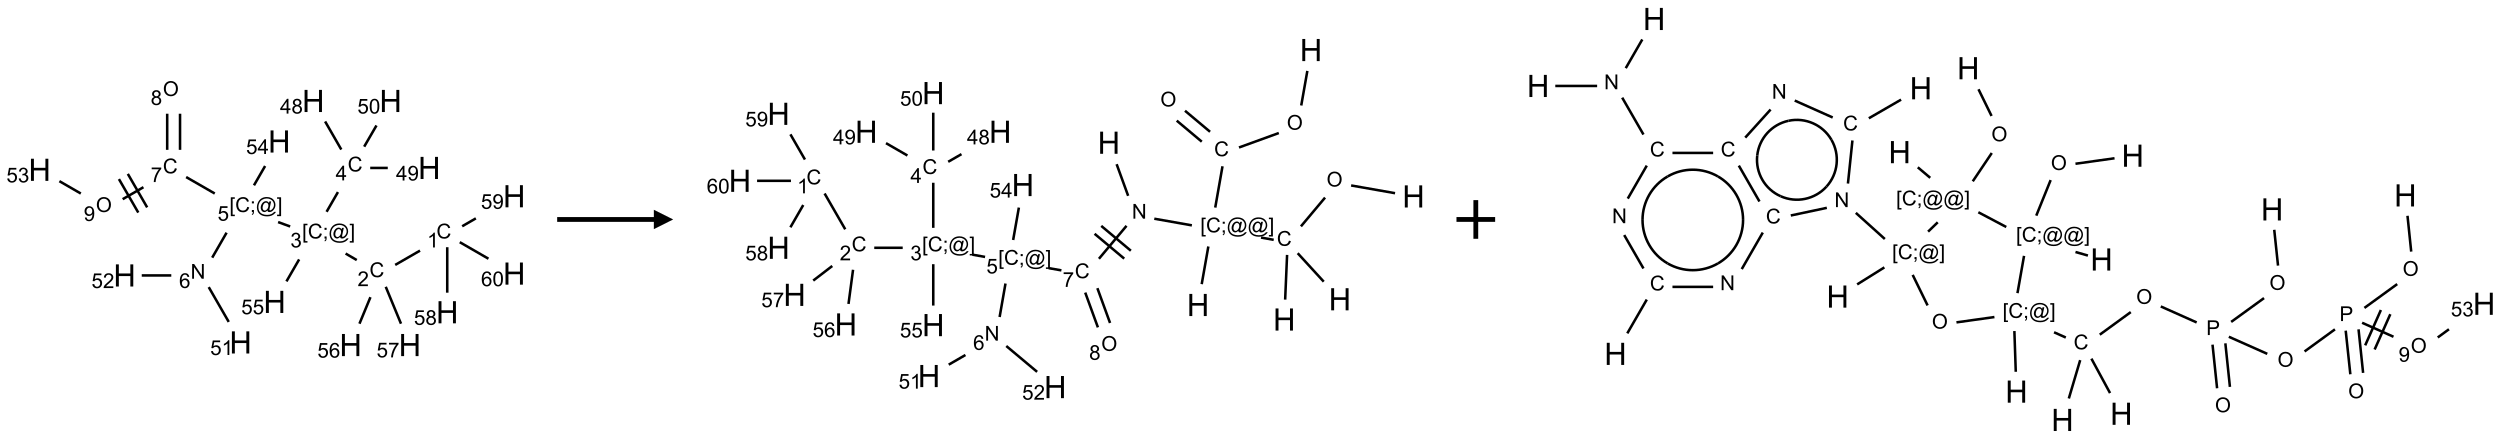 <?xml version="1.0" encoding="UTF-8"?>
<svg xmlns="http://www.w3.org/2000/svg" xmlns:xlink="http://www.w3.org/1999/xlink" width="1293" height="227" viewBox="0 0 1293 227">
<defs>
<g>
<g id="glyph-0-0">
<path d="M 1.332 0 L 1.332 -6.668 L 6.668 -6.668 L 6.668 0 Z M 1.5 -0.168 L 6.5 -0.168 L 6.5 -6.5 L 1.5 -6.5 Z M 1.5 -0.168 "/>
</g>
<g id="glyph-0-1">
<path d="M 6.27 -2.676 L 7.281 -2.422 C 7.07 -1.594 6.688 -0.961 6.137 -0.523 C 5.586 -0.086 4.914 0.129 4.121 0.129 C 3.297 0.129 2.629 -0.039 2.113 -0.371 C 1.598 -0.707 1.203 -1.191 0.934 -1.828 C 0.664 -2.465 0.531 -3.145 0.531 -3.875 C 0.531 -4.672 0.684 -5.363 0.988 -5.957 C 1.293 -6.547 1.723 -6.996 2.285 -7.305 C 2.844 -7.613 3.461 -7.766 4.137 -7.766 C 4.898 -7.766 5.543 -7.57 6.062 -7.184 C 6.582 -6.793 6.945 -6.246 7.152 -5.543 L 6.156 -5.309 C 5.98 -5.863 5.723 -6.266 5.387 -6.52 C 5.051 -6.773 4.625 -6.902 4.113 -6.902 C 3.527 -6.902 3.039 -6.762 2.645 -6.48 C 2.25 -6.199 1.973 -5.82 1.812 -5.348 C 1.652 -4.871 1.574 -4.383 1.574 -3.879 C 1.574 -3.23 1.668 -2.664 1.855 -2.18 C 2.047 -1.695 2.34 -1.332 2.738 -1.094 C 3.137 -0.855 3.57 -0.734 4.035 -0.734 C 4.602 -0.734 5.082 -0.898 5.473 -1.223 C 5.867 -1.551 6.133 -2.035 6.27 -2.676 Z M 6.27 -2.676 "/>
</g>
<g id="glyph-0-2">
<path d="M 3.973 0 L 3.035 0 L 3.035 -5.973 C 2.809 -5.758 2.516 -5.543 2.148 -5.328 C 1.781 -5.113 1.453 -4.953 1.16 -4.844 L 1.16 -5.75 C 1.684 -5.996 2.145 -6.297 2.535 -6.645 C 2.93 -6.996 3.207 -7.336 3.371 -7.668 L 3.973 -7.668 Z M 3.973 0 "/>
</g>
<g id="glyph-0-3">
<path d="M 5.371 -0.902 L 5.371 0 L 0.324 0 C 0.316 -0.227 0.352 -0.441 0.434 -0.652 C 0.562 -0.996 0.766 -1.332 1.051 -1.668 C 1.332 -2 1.742 -2.387 2.277 -2.824 C 3.105 -3.504 3.668 -4.043 3.957 -4.441 C 4.25 -4.84 4.395 -5.215 4.395 -5.566 C 4.395 -5.938 4.262 -6.254 3.996 -6.508 C 3.73 -6.762 3.387 -6.891 2.957 -6.891 C 2.508 -6.891 2.145 -6.754 1.875 -6.484 C 1.605 -6.215 1.469 -5.84 1.465 -5.359 L 0.5 -5.457 C 0.566 -6.176 0.812 -6.727 1.246 -7.102 C 1.676 -7.477 2.254 -7.668 2.98 -7.668 C 3.711 -7.668 4.293 -7.465 4.719 -7.059 C 5.145 -6.652 5.359 -6.148 5.359 -5.547 C 5.359 -5.242 5.297 -4.941 5.172 -4.645 C 5.047 -4.352 4.84 -4.039 4.551 -3.715 C 4.262 -3.387 3.777 -2.938 3.105 -2.371 C 2.543 -1.898 2.18 -1.578 2.02 -1.41 C 1.859 -1.242 1.73 -1.07 1.625 -0.902 Z M 5.371 -0.902 "/>
</g>
<g id="glyph-0-4">
<path d="M 0.723 2.121 L 0.723 -7.637 L 2.793 -7.637 L 2.793 -6.859 L 1.66 -6.859 L 1.66 1.344 L 2.793 1.344 L 2.793 2.121 Z M 0.723 2.121 "/>
</g>
<g id="glyph-0-5">
<path d="M 0.949 -4.465 L 0.949 -5.531 L 2.016 -5.531 L 2.016 -4.465 Z M 0.949 0 L 0.949 -1.066 L 2.016 -1.066 L 2.016 0 C 2.016 0.391 1.945 0.711 1.809 0.949 C 1.668 1.191 1.449 1.379 1.145 1.512 L 0.887 1.109 C 1.082 1.023 1.23 0.895 1.324 0.727 C 1.418 0.559 1.469 0.316 1.48 0 Z M 0.949 0 "/>
</g>
<g id="glyph-0-6">
<path d="M 6.047 -0.848 C 5.82 -0.59 5.57 -0.379 5.289 -0.223 C 5.008 -0.062 4.73 0.016 4.449 0.016 C 4.141 0.016 3.84 -0.074 3.547 -0.254 C 3.254 -0.434 3.02 -0.715 2.836 -1.09 C 2.652 -1.465 2.562 -1.875 2.562 -2.324 C 2.562 -2.875 2.703 -3.43 2.988 -3.98 C 3.27 -4.535 3.621 -4.953 4.043 -5.23 C 4.461 -5.508 4.871 -5.645 5.266 -5.645 C 5.566 -5.645 5.855 -5.566 6.129 -5.41 C 6.402 -5.25 6.641 -5.012 6.84 -4.688 L 7.016 -5.496 L 7.949 -5.496 L 7.199 -2 C 7.094 -1.516 7.043 -1.246 7.043 -1.191 C 7.043 -1.098 7.078 -1.02 7.148 -0.949 C 7.219 -0.883 7.305 -0.848 7.406 -0.848 C 7.59 -0.848 7.832 -0.953 8.129 -1.168 C 8.527 -1.445 8.84 -1.816 9.07 -2.285 C 9.301 -2.75 9.418 -3.234 9.418 -3.73 C 9.418 -4.309 9.27 -4.852 8.973 -5.355 C 8.676 -5.859 8.23 -6.262 7.645 -6.562 C 7.055 -6.863 6.406 -7.016 5.691 -7.016 C 4.879 -7.016 4.137 -6.824 3.465 -6.445 C 2.793 -6.066 2.273 -5.52 1.902 -4.809 C 1.535 -4.098 1.348 -3.34 1.348 -2.527 C 1.348 -1.676 1.535 -0.941 1.902 -0.328 C 2.273 0.285 2.809 0.742 3.508 1.035 C 4.207 1.328 4.984 1.473 5.832 1.473 C 6.742 1.473 7.504 1.32 8.121 1.016 C 8.734 0.711 9.195 0.34 9.5 -0.098 L 10.441 -0.098 C 10.266 0.266 9.961 0.637 9.531 1.016 C 9.102 1.395 8.59 1.695 7.996 1.914 C 7.402 2.133 6.688 2.246 5.848 2.246 C 5.078 2.246 4.367 2.145 3.715 1.949 C 3.066 1.75 2.512 1.453 2.051 1.055 C 1.594 0.656 1.25 0.199 1.016 -0.316 C 0.723 -0.973 0.578 -1.684 0.578 -2.441 C 0.578 -3.289 0.75 -4.098 1.098 -4.863 C 1.523 -5.805 2.125 -6.527 2.902 -7.027 C 3.684 -7.527 4.629 -7.777 5.738 -7.777 C 6.602 -7.777 7.375 -7.602 8.059 -7.246 C 8.746 -6.895 9.285 -6.371 9.684 -5.672 C 10.02 -5.07 10.188 -4.418 10.188 -3.715 C 10.188 -2.707 9.832 -1.812 9.125 -1.031 C 8.492 -0.328 7.801 0.02 7.051 0.02 C 6.812 0.02 6.617 -0.016 6.473 -0.09 C 6.324 -0.16 6.215 -0.266 6.145 -0.402 C 6.102 -0.488 6.066 -0.637 6.047 -0.848 Z M 3.527 -2.262 C 3.527 -1.785 3.641 -1.414 3.863 -1.152 C 4.09 -0.887 4.348 -0.754 4.641 -0.754 C 4.836 -0.754 5.039 -0.812 5.254 -0.93 C 5.469 -1.047 5.676 -1.219 5.871 -1.449 C 6.066 -1.676 6.23 -1.969 6.355 -2.32 C 6.48 -2.672 6.543 -3.027 6.543 -3.379 C 6.543 -3.852 6.426 -4.219 6.191 -4.48 C 5.957 -4.738 5.672 -4.871 5.332 -4.871 C 5.109 -4.871 4.902 -4.812 4.707 -4.699 C 4.512 -4.586 4.32 -4.406 4.137 -4.156 C 3.953 -3.906 3.805 -3.602 3.691 -3.246 C 3.582 -2.887 3.527 -2.559 3.527 -2.262 Z M 3.527 -2.262 "/>
</g>
<g id="glyph-0-7">
<path d="M 2.27 2.121 L 0.203 2.121 L 0.203 1.344 L 1.332 1.344 L 1.332 -6.859 L 0.203 -6.859 L 0.203 -7.637 L 2.27 -7.637 Z M 2.27 2.121 "/>
</g>
<g id="glyph-0-8">
<path d="M 0.449 -2.016 L 1.387 -2.141 C 1.492 -1.609 1.676 -1.227 1.934 -0.992 C 2.191 -0.758 2.508 -0.641 2.879 -0.641 C 3.32 -0.641 3.695 -0.793 3.996 -1.098 C 4.301 -1.402 4.453 -1.781 4.453 -2.234 C 4.453 -2.664 4.312 -3.02 4.031 -3.301 C 3.75 -3.578 3.391 -3.719 2.957 -3.719 C 2.781 -3.719 2.562 -3.684 2.297 -3.613 L 2.402 -4.438 C 2.465 -4.43 2.516 -4.426 2.551 -4.426 C 2.949 -4.426 3.312 -4.531 3.629 -4.738 C 3.949 -4.949 4.109 -5.27 4.109 -5.703 C 4.109 -6.047 3.992 -6.332 3.762 -6.559 C 3.527 -6.785 3.227 -6.895 2.859 -6.895 C 2.496 -6.895 2.191 -6.781 1.949 -6.551 C 1.707 -6.324 1.547 -5.98 1.48 -5.52 L 0.543 -5.688 C 0.656 -6.316 0.918 -6.805 1.324 -7.148 C 1.73 -7.492 2.234 -7.668 2.84 -7.668 C 3.254 -7.668 3.641 -7.578 3.988 -7.398 C 4.34 -7.219 4.609 -6.977 4.793 -6.668 C 4.98 -6.359 5.074 -6.031 5.074 -5.684 C 5.074 -5.352 4.984 -5.051 4.809 -4.781 C 4.629 -4.512 4.367 -4.297 4.02 -4.137 C 4.473 -4.031 4.824 -3.816 5.074 -3.488 C 5.324 -3.16 5.449 -2.75 5.449 -2.254 C 5.449 -1.59 5.203 -1.023 4.719 -0.559 C 4.234 -0.098 3.617 0.137 2.875 0.137 C 2.203 0.137 1.648 -0.062 1.207 -0.465 C 0.762 -0.863 0.512 -1.379 0.449 -2.016 Z M 0.449 -2.016 "/>
</g>
<g id="glyph-0-9">
<path d="M 3.449 0 L 3.449 -1.828 L 0.137 -1.828 L 0.137 -2.688 L 3.621 -7.637 L 4.387 -7.637 L 4.387 -2.688 L 5.418 -2.688 L 5.418 -1.828 L 4.387 -1.828 L 4.387 0 Z M 3.449 -2.688 L 3.449 -6.129 L 1.059 -2.688 Z M 3.449 -2.688 "/>
</g>
<g id="glyph-0-10">
<path d="M 1.887 -4.141 C 1.496 -4.281 1.207 -4.484 1.02 -4.75 C 0.832 -5.016 0.738 -5.328 0.738 -5.699 C 0.738 -6.254 0.938 -6.719 1.34 -7.098 C 1.738 -7.477 2.27 -7.668 2.934 -7.668 C 3.598 -7.668 4.137 -7.473 4.543 -7.086 C 4.949 -6.699 5.152 -6.227 5.152 -5.672 C 5.152 -5.316 5.059 -5.008 4.871 -4.746 C 4.688 -4.484 4.406 -4.281 4.027 -4.141 C 4.496 -3.988 4.852 -3.742 5.098 -3.402 C 5.34 -3.062 5.465 -2.656 5.465 -2.184 C 5.465 -1.531 5.234 -0.98 4.77 -0.535 C 4.309 -0.09 3.703 0.129 2.949 0.129 C 2.195 0.129 1.586 -0.094 1.125 -0.539 C 0.664 -0.984 0.434 -1.543 0.434 -2.207 C 0.434 -2.703 0.559 -3.121 0.809 -3.457 C 1.062 -3.793 1.422 -4.02 1.887 -4.141 Z M 1.699 -5.73 C 1.699 -5.367 1.812 -5.074 2.047 -4.844 C 2.281 -4.613 2.582 -4.5 2.953 -4.5 C 3.312 -4.5 3.609 -4.613 3.84 -4.84 C 4.07 -5.066 4.188 -5.348 4.188 -5.676 C 4.188 -6.02 4.07 -6.309 3.832 -6.543 C 3.594 -6.777 3.297 -6.895 2.941 -6.895 C 2.586 -6.895 2.289 -6.781 2.051 -6.551 C 1.816 -6.324 1.699 -6.047 1.699 -5.73 Z M 1.395 -2.203 C 1.395 -1.938 1.461 -1.676 1.586 -1.426 C 1.711 -1.176 1.902 -0.984 2.152 -0.848 C 2.402 -0.711 2.672 -0.641 2.957 -0.641 C 3.406 -0.641 3.777 -0.785 4.066 -1.074 C 4.359 -1.363 4.504 -1.727 4.504 -2.172 C 4.504 -2.625 4.355 -2.996 4.055 -3.293 C 3.754 -3.586 3.379 -3.734 2.926 -3.734 C 2.484 -3.734 2.121 -3.59 1.832 -3.297 C 1.543 -3.004 1.395 -2.641 1.395 -2.203 Z M 1.395 -2.203 "/>
</g>
<g id="glyph-0-11">
<path d="M 0.582 -1.766 L 1.484 -1.848 C 1.562 -1.426 1.707 -1.117 1.922 -0.926 C 2.137 -0.734 2.414 -0.641 2.75 -0.641 C 3.039 -0.641 3.289 -0.707 3.508 -0.84 C 3.727 -0.973 3.902 -1.148 4.043 -1.367 C 4.18 -1.586 4.297 -1.887 4.391 -2.262 C 4.484 -2.637 4.531 -3.016 4.531 -3.406 C 4.531 -3.449 4.531 -3.512 4.527 -3.594 C 4.34 -3.297 4.082 -3.055 3.758 -2.867 C 3.434 -2.68 3.082 -2.59 2.703 -2.59 C 2.07 -2.59 1.535 -2.816 1.098 -3.277 C 0.66 -3.734 0.441 -4.34 0.441 -5.09 C 0.441 -5.863 0.672 -6.484 1.129 -6.957 C 1.586 -7.43 2.156 -7.668 2.844 -7.668 C 3.34 -7.668 3.793 -7.531 4.207 -7.266 C 4.617 -7 4.93 -6.617 5.145 -6.121 C 5.355 -5.629 5.465 -4.91 5.465 -3.973 C 5.465 -2.996 5.359 -2.223 5.145 -1.645 C 4.934 -1.066 4.617 -0.625 4.199 -0.324 C 3.781 -0.02 3.293 0.129 2.73 0.129 C 2.133 0.129 1.645 -0.035 1.266 -0.367 C 0.887 -0.699 0.66 -1.164 0.582 -1.766 Z M 4.422 -5.137 C 4.422 -5.676 4.277 -6.102 3.992 -6.418 C 3.707 -6.734 3.359 -6.891 2.957 -6.891 C 2.543 -6.891 2.18 -6.719 1.871 -6.379 C 1.562 -6.039 1.406 -5.598 1.406 -5.059 C 1.406 -4.57 1.555 -4.176 1.848 -3.871 C 2.141 -3.566 2.5 -3.418 2.934 -3.418 C 3.367 -3.418 3.723 -3.57 4.004 -3.871 C 4.281 -4.176 4.422 -4.598 4.422 -5.137 Z M 4.422 -5.137 "/>
</g>
<g id="glyph-0-12">
<path d="M 0.441 -2 L 1.426 -2.082 C 1.5 -1.605 1.668 -1.242 1.934 -1.004 C 2.199 -0.762 2.52 -0.641 2.895 -0.641 C 3.348 -0.641 3.73 -0.812 4.043 -1.152 C 4.355 -1.492 4.512 -1.941 4.512 -2.504 C 4.512 -3.039 4.359 -3.461 4.059 -3.77 C 3.758 -4.078 3.367 -4.234 2.879 -4.234 C 2.578 -4.234 2.305 -4.164 2.062 -4.027 C 1.82 -3.891 1.629 -3.715 1.488 -3.496 L 0.609 -3.609 L 1.348 -7.531 L 5.145 -7.531 L 5.145 -6.637 L 2.098 -6.637 L 1.688 -4.582 C 2.145 -4.902 2.625 -5.062 3.129 -5.062 C 3.797 -5.062 4.359 -4.832 4.816 -4.371 C 5.277 -3.91 5.504 -3.312 5.504 -2.59 C 5.504 -1.898 5.305 -1.301 4.902 -0.797 C 4.41 -0.18 3.742 0.129 2.895 0.129 C 2.199 0.129 1.633 -0.062 1.195 -0.453 C 0.758 -0.844 0.504 -1.359 0.441 -2 Z M 0.441 -2 "/>
</g>
<g id="glyph-0-13">
<path d="M 0.441 -3.766 C 0.441 -4.668 0.535 -5.395 0.723 -5.945 C 0.906 -6.496 1.184 -6.922 1.551 -7.219 C 1.918 -7.516 2.375 -7.668 2.934 -7.668 C 3.344 -7.668 3.703 -7.586 4.012 -7.418 C 4.32 -7.254 4.574 -7.016 4.777 -6.707 C 4.977 -6.395 5.137 -6.016 5.25 -5.57 C 5.363 -5.125 5.422 -4.523 5.422 -3.766 C 5.422 -2.871 5.328 -2.148 5.145 -1.598 C 4.961 -1.047 4.688 -0.621 4.32 -0.32 C 3.953 -0.02 3.492 0.129 2.934 0.129 C 2.195 0.129 1.617 -0.133 1.199 -0.66 C 0.695 -1.297 0.441 -2.332 0.441 -3.766 Z M 1.406 -3.766 C 1.406 -2.512 1.555 -1.68 1.848 -1.262 C 2.141 -0.848 2.5 -0.641 2.934 -0.641 C 3.363 -0.641 3.727 -0.848 4.02 -1.266 C 4.312 -1.684 4.457 -2.516 4.457 -3.766 C 4.457 -5.023 4.312 -5.859 4.02 -6.27 C 3.727 -6.684 3.359 -6.891 2.922 -6.891 C 2.492 -6.891 2.148 -6.707 1.891 -6.344 C 1.566 -5.879 1.406 -5.02 1.406 -3.766 Z M 1.406 -3.766 "/>
</g>
<g id="glyph-0-14">
<path d="M 0.812 0 L 0.812 -7.637 L 1.848 -7.637 L 5.859 -1.641 L 5.859 -7.637 L 6.828 -7.637 L 6.828 0 L 5.793 0 L 1.781 -6 L 1.781 0 Z M 0.812 0 "/>
</g>
<g id="glyph-0-15">
<path d="M 5.309 -5.766 L 4.375 -5.691 C 4.293 -6.059 4.172 -6.328 4.02 -6.496 C 3.766 -6.762 3.453 -6.895 3.082 -6.895 C 2.785 -6.895 2.523 -6.812 2.297 -6.645 C 2 -6.43 1.77 -6.117 1.598 -5.703 C 1.43 -5.289 1.34 -4.703 1.332 -3.938 C 1.559 -4.281 1.836 -4.535 2.16 -4.703 C 2.488 -4.871 2.828 -4.953 3.188 -4.953 C 3.812 -4.953 4.344 -4.723 4.785 -4.262 C 5.223 -3.801 5.441 -3.207 5.441 -2.48 C 5.441 -2 5.34 -1.555 5.133 -1.145 C 4.926 -0.73 4.641 -0.418 4.281 -0.199 C 3.922 0.02 3.512 0.129 3.051 0.129 C 2.27 0.129 1.633 -0.156 1.141 -0.73 C 0.648 -1.305 0.402 -2.254 0.402 -3.574 C 0.402 -5.051 0.672 -6.121 1.219 -6.793 C 1.695 -7.375 2.336 -7.668 3.141 -7.668 C 3.742 -7.668 4.234 -7.5 4.617 -7.16 C 5 -6.824 5.23 -6.359 5.309 -5.766 Z M 1.48 -2.473 C 1.48 -2.152 1.547 -1.844 1.684 -1.547 C 1.82 -1.25 2.016 -1.027 2.262 -0.871 C 2.508 -0.719 2.766 -0.641 3.035 -0.641 C 3.434 -0.641 3.773 -0.801 4.059 -1.121 C 4.344 -1.441 4.484 -1.875 4.484 -2.422 C 4.484 -2.949 4.344 -3.367 4.062 -3.668 C 3.781 -3.973 3.426 -4.125 3 -4.125 C 2.578 -4.125 2.219 -3.973 1.922 -3.668 C 1.625 -3.363 1.48 -2.969 1.48 -2.473 Z M 1.48 -2.473 "/>
</g>
<g id="glyph-0-16">
<path d="M 0.504 -6.637 L 0.504 -7.535 L 5.449 -7.535 L 5.449 -6.809 C 4.961 -6.289 4.48 -5.602 4.004 -4.746 C 3.527 -3.887 3.156 -3.004 2.895 -2.098 C 2.707 -1.461 2.59 -0.762 2.535 0 L 1.574 0 C 1.582 -0.602 1.703 -1.328 1.926 -2.176 C 2.152 -3.027 2.477 -3.848 2.898 -4.637 C 3.32 -5.426 3.77 -6.094 4.246 -6.637 Z M 0.504 -6.637 "/>
</g>
<g id="glyph-0-17">
<path d="M 0.516 -3.719 C 0.516 -4.984 0.855 -5.977 1.535 -6.695 C 2.215 -7.414 3.094 -7.77 4.172 -7.77 C 4.875 -7.77 5.512 -7.602 6.078 -7.266 C 6.645 -6.93 7.074 -6.461 7.371 -5.855 C 7.668 -5.254 7.816 -4.57 7.816 -3.809 C 7.816 -3.035 7.66 -2.34 7.348 -1.73 C 7.035 -1.117 6.594 -0.656 6.02 -0.34 C 5.449 -0.027 4.828 0.129 4.168 0.129 C 3.449 0.129 2.805 -0.043 2.238 -0.391 C 1.672 -0.738 1.246 -1.211 0.953 -1.812 C 0.66 -2.414 0.516 -3.047 0.516 -3.719 Z M 1.559 -3.703 C 1.559 -2.781 1.805 -2.059 2.301 -1.527 C 2.793 -1 3.414 -0.734 4.16 -0.734 C 4.922 -0.734 5.547 -1 6.039 -1.535 C 6.531 -2.07 6.777 -2.828 6.777 -3.812 C 6.777 -4.434 6.672 -4.977 6.461 -5.441 C 6.25 -5.902 5.945 -6.262 5.539 -6.52 C 5.133 -6.773 4.68 -6.902 4.176 -6.902 C 3.461 -6.902 2.848 -6.656 2.332 -6.164 C 1.816 -5.672 1.559 -4.852 1.559 -3.703 Z M 1.559 -3.703 "/>
</g>
<g id="glyph-0-18">
<path d="M 0.824 0 L 0.824 -7.637 L 3.703 -7.637 C 4.211 -7.637 4.598 -7.609 4.863 -7.562 C 5.238 -7.5 5.555 -7.383 5.809 -7.207 C 6.062 -7.031 6.266 -6.785 6.418 -6.469 C 6.574 -6.152 6.652 -5.805 6.652 -5.426 C 6.652 -4.777 6.445 -4.227 6.031 -3.777 C 5.617 -3.328 4.871 -3.105 3.793 -3.105 L 1.832 -3.105 L 1.832 0 Z M 1.832 -4.004 L 3.809 -4.004 C 4.461 -4.004 4.922 -4.125 5.199 -4.371 C 5.473 -4.613 5.609 -4.953 5.609 -5.395 C 5.609 -5.715 5.527 -5.988 5.367 -6.215 C 5.207 -6.441 4.992 -6.594 4.73 -6.668 C 4.559 -6.711 4.246 -6.734 3.785 -6.734 L 1.832 -6.734 Z M 1.832 -4.004 "/>
</g>
<g id="glyph-1-0">
<path d="M 2 0 L 2 -10 L 10 -10 L 10 0 Z M 2.25 -0.25 L 9.75 -0.25 L 9.75 -9.75 L 2.25 -9.75 Z M 2.25 -0.25 "/>
</g>
<g id="glyph-1-1">
<path d="M 1.281 0 L 1.281 -11.453 L 2.797 -11.453 L 2.797 -6.75 L 8.75 -6.75 L 8.75 -11.453 L 10.266 -11.453 L 10.266 0 L 8.75 0 L 8.75 -5.398 L 2.797 -5.398 L 2.797 0 Z M 1.281 0 "/>
</g>
</g>
</defs>
<path fill="none" stroke-width="0.033" stroke-linecap="butt" stroke-linejoin="miter" stroke="rgb(0%, 0%, 0%)" stroke-opacity="1" stroke-miterlimit="10" d="M 4.918 2.045 L 4.597 2.23 " transform="matrix(40, 0, 0, 40, 20.512, 47.818)"/>
<path fill="none" stroke-width="0.033" stroke-linecap="butt" stroke-linejoin="miter" stroke="rgb(0%, 0%, 0%)" stroke-opacity="1" stroke-miterlimit="10" d="M 4.1 2.167 L 3.956 2.083 " transform="matrix(40, 0, 0, 40, 20.512, 47.818)"/>
<path fill="none" stroke-width="0.033" stroke-linecap="butt" stroke-linejoin="miter" stroke="rgb(0%, 0%, 0%)" stroke-opacity="1" stroke-miterlimit="10" d="M 3.71 1.543 L 3.857 1.288 " transform="matrix(40, 0, 0, 40, 20.512, 47.818)"/>
<path fill="none" stroke-width="0.033" stroke-linecap="butt" stroke-linejoin="miter" stroke="rgb(0%, 0%, 0%)" stroke-opacity="1" stroke-miterlimit="10" d="M 3.9 0.738 L 3.691 0.375 " transform="matrix(40, 0, 0, 40, 20.512, 47.818)"/>
<path fill="none" stroke-width="0.033" stroke-linecap="butt" stroke-linejoin="miter" stroke="rgb(0%, 0%, 0%)" stroke-opacity="1" stroke-miterlimit="10" d="M 4.274 0.976 L 4.501 0.976 " transform="matrix(40, 0, 0, 40, 20.512, 47.818)"/>
<path fill="none" stroke-width="0.033" stroke-linecap="butt" stroke-linejoin="miter" stroke="rgb(0%, 0%, 0%)" stroke-opacity="1" stroke-miterlimit="10" d="M 4.196 0.701 L 4.355 0.427 " transform="matrix(40, 0, 0, 40, 20.512, 47.818)"/>
<path fill="none" stroke-width="0.033" stroke-linecap="butt" stroke-linejoin="miter" stroke="rgb(0%, 0%, 0%)" stroke-opacity="1" stroke-miterlimit="10" d="M 3.239 1.733 L 3.083 1.676 " transform="matrix(40, 0, 0, 40, 20.512, 47.818)"/>
<path fill="none" stroke-width="0.033" stroke-linecap="butt" stroke-linejoin="miter" stroke="rgb(0%, 0%, 0%)" stroke-opacity="1" stroke-miterlimit="10" d="M 2.417 1.813 L 2.231 2.136 " transform="matrix(40, 0, 0, 40, 20.512, 47.818)"/>
<path fill="none" stroke-width="0.033" stroke-linecap="butt" stroke-linejoin="miter" stroke="rgb(0%, 0%, 0%)" stroke-opacity="1" stroke-miterlimit="10" d="M 2.186 2.517 L 2.445 2.967 " transform="matrix(40, 0, 0, 40, 20.512, 47.818)"/>
<path fill="none" stroke-width="0.033" stroke-linecap="butt" stroke-linejoin="miter" stroke="rgb(0%, 0%, 0%)" stroke-opacity="1" stroke-miterlimit="10" d="M 1.702 2.366 L 1.32 2.366 " transform="matrix(40, 0, 0, 40, 20.512, 47.818)"/>
<path fill="none" stroke-width="0.033" stroke-linecap="butt" stroke-linejoin="miter" stroke="rgb(0%, 0%, 0%)" stroke-opacity="1" stroke-miterlimit="10" d="M 2.264 1.307 L 1.894 1.094 " transform="matrix(40, 0, 0, 40, 20.512, 47.818)"/>
<path fill="none" stroke-width="0.033" stroke-linecap="butt" stroke-linejoin="miter" stroke="rgb(0%, 0%, 0%)" stroke-opacity="1" stroke-miterlimit="10" d="M 1.815 0.742 L 1.815 0.275 " transform="matrix(40, 0, 0, 40, 20.512, 47.818)"/>
<path fill="none" stroke-width="0.033" stroke-linecap="butt" stroke-linejoin="miter" stroke="rgb(0%, 0%, 0%)" stroke-opacity="1" stroke-miterlimit="10" d="M 1.649 0.742 L 1.649 0.275 " transform="matrix(40, 0, 0, 40, 20.512, 47.818)"/>
<path fill="none" stroke-width="0.033" stroke-linecap="butt" stroke-linejoin="miter" stroke="rgb(0%, 0%, 0%)" stroke-opacity="1" stroke-miterlimit="10" d="M 1.342 1.225 L 1.073 1.38 " transform="matrix(40, 0, 0, 40, 20.512, 47.818)"/>
<path fill="none" stroke-width="0.033" stroke-linecap="butt" stroke-linejoin="miter" stroke="rgb(0%, 0%, 0%)" stroke-opacity="1" stroke-miterlimit="10" d="M 1.025 1.12 L 1.275 1.553 " transform="matrix(40, 0, 0, 40, 20.512, 47.818)"/>
<path fill="none" stroke-width="0.033" stroke-linecap="butt" stroke-linejoin="miter" stroke="rgb(0%, 0%, 0%)" stroke-opacity="1" stroke-miterlimit="10" d="M 1.14 1.053 L 1.39 1.486 " transform="matrix(40, 0, 0, 40, 20.512, 47.818)"/>
<path fill="none" stroke-width="0.033" stroke-linecap="butt" stroke-linejoin="miter" stroke="rgb(0%, 0%, 0%)" stroke-opacity="1" stroke-miterlimit="10" d="M 0.532 1.307 L 0.255 1.147 " transform="matrix(40, 0, 0, 40, 20.512, 47.818)"/>
<path fill="none" stroke-width="0.033" stroke-linecap="butt" stroke-linejoin="miter" stroke="rgb(0%, 0%, 0%)" stroke-opacity="1" stroke-miterlimit="10" d="M 2.771 1.201 L 2.915 0.951 " transform="matrix(40, 0, 0, 40, 20.512, 47.818)"/>
<path fill="none" stroke-width="0.033" stroke-linecap="butt" stroke-linejoin="miter" stroke="rgb(0%, 0%, 0%)" stroke-opacity="1" stroke-miterlimit="10" d="M 3.355 2.159 L 3.191 2.443 " transform="matrix(40, 0, 0, 40, 20.512, 47.818)"/>
<path fill="none" stroke-width="0.033" stroke-linecap="butt" stroke-linejoin="miter" stroke="rgb(0%, 0%, 0%)" stroke-opacity="1" stroke-miterlimit="10" d="M 4.277 2.647 L 4.135 2.99 " transform="matrix(40, 0, 0, 40, 20.512, 47.818)"/>
<path fill="none" stroke-width="0.033" stroke-linecap="butt" stroke-linejoin="miter" stroke="rgb(0%, 0%, 0%)" stroke-opacity="1" stroke-miterlimit="10" d="M 4.475 2.513 L 4.672 2.99 " transform="matrix(40, 0, 0, 40, 20.512, 47.818)"/>
<path fill="none" stroke-width="0.033" stroke-linecap="butt" stroke-linejoin="miter" stroke="rgb(0%, 0%, 0%)" stroke-opacity="1" stroke-miterlimit="10" d="M 5.27 2.001 L 5.27 2.589 " transform="matrix(40, 0, 0, 40, 20.512, 47.818)"/>
<path fill="none" stroke-width="0.033" stroke-linecap="butt" stroke-linejoin="miter" stroke="rgb(0%, 0%, 0%)" stroke-opacity="1" stroke-miterlimit="10" d="M 5.463 1.73 L 5.64 1.628 " transform="matrix(40, 0, 0, 40, 20.512, 47.818)"/>
<path fill="none" stroke-width="0.033" stroke-linecap="butt" stroke-linejoin="miter" stroke="rgb(0%, 0%, 0%)" stroke-opacity="1" stroke-miterlimit="10" d="M 5.432 1.936 L 5.803 2.15 " transform="matrix(40, 0, 0, 40, 20.512, 47.818)"/>
<g fill="rgb(0%, 0%, 0%)" fill-opacity="1">
<use xlink:href="#glyph-0-1" x="225.711" y="123.344"/>
</g>
<g fill="rgb(0%, 0%, 0%)" fill-opacity="1">
<use xlink:href="#glyph-0-2" x="220.934" y="127.98"/>
</g>
<g fill="rgb(0%, 0%, 0%)" fill-opacity="1">
<use xlink:href="#glyph-0-1" x="191.07" y="143.344"/>
</g>
<g fill="rgb(0%, 0%, 0%)" fill-opacity="1">
<use xlink:href="#glyph-0-3" x="184.898" y="147.98"/>
</g>
<g fill="rgb(0%, 0%, 0%)" fill-opacity="1">
<use xlink:href="#glyph-0-4" x="156.234" y="123.352"/>
<use xlink:href="#glyph-0-1" x="159.198" y="123.352"/>
<use xlink:href="#glyph-0-5" x="166.901" y="123.352"/>
<use xlink:href="#glyph-0-6" x="169.865" y="123.352"/>
<use xlink:href="#glyph-0-7" x="180.693" y="123.352"/>
</g>
<g fill="rgb(0%, 0%, 0%)" fill-opacity="1">
<use xlink:href="#glyph-0-8" x="150.18" y="127.98"/>
</g>
<g fill="rgb(0%, 0%, 0%)" fill-opacity="1">
<use xlink:href="#glyph-0-1" x="179.805" y="88.703"/>
</g>
<g fill="rgb(0%, 0%, 0%)" fill-opacity="1">
<use xlink:href="#glyph-0-9" x="173.586" y="93.309"/>
</g>
<g fill="rgb(0%, 0%, 0%)" fill-opacity="1">
<use xlink:href="#glyph-1-1" x="156.25" y="57.945"/>
</g>
<g fill="rgb(0%, 0%, 0%)" fill-opacity="1">
<use xlink:href="#glyph-0-9" x="144.801" y="58.738"/>
<use xlink:href="#glyph-0-10" x="150.733" y="58.738"/>
</g>
<g fill="rgb(0%, 0%, 0%)" fill-opacity="1">
<use xlink:href="#glyph-1-1" x="216.25" y="92.586"/>
</g>
<g fill="rgb(0%, 0%, 0%)" fill-opacity="1">
<use xlink:href="#glyph-0-9" x="204.801" y="93.379"/>
<use xlink:href="#glyph-0-11" x="210.733" y="93.379"/>
</g>
<g fill="rgb(0%, 0%, 0%)" fill-opacity="1">
<use xlink:href="#glyph-1-1" x="196.25" y="57.945"/>
</g>
<g fill="rgb(0%, 0%, 0%)" fill-opacity="1">
<use xlink:href="#glyph-0-12" x="184.84" y="58.738"/>
<use xlink:href="#glyph-0-13" x="190.772" y="58.738"/>
</g>
<g fill="rgb(0%, 0%, 0%)" fill-opacity="1">
<use xlink:href="#glyph-0-4" x="118.648" y="109.672"/>
<use xlink:href="#glyph-0-1" x="121.612" y="109.672"/>
<use xlink:href="#glyph-0-5" x="129.315" y="109.672"/>
<use xlink:href="#glyph-0-6" x="132.279" y="109.672"/>
<use xlink:href="#glyph-0-7" x="143.107" y="109.672"/>
</g>
<g fill="rgb(0%, 0%, 0%)" fill-opacity="1">
<use xlink:href="#glyph-0-12" x="112.531" y="114.168"/>
</g>
<g fill="rgb(0%, 0%, 0%)" fill-opacity="1">
<use xlink:href="#glyph-0-14" x="98.562" y="144.172"/>
</g>
<g fill="rgb(0%, 0%, 0%)" fill-opacity="1">
<use xlink:href="#glyph-0-15" x="92.598" y="148.941"/>
</g>
<g fill="rgb(0%, 0%, 0%)" fill-opacity="1">
<use xlink:href="#glyph-1-1" x="118.664" y="182.828"/>
</g>
<g fill="rgb(0%, 0%, 0%)" fill-opacity="1">
<use xlink:href="#glyph-0-12" x="108.703" y="183.621"/>
<use xlink:href="#glyph-0-2" x="114.635" y="183.621"/>
</g>
<g fill="rgb(0%, 0%, 0%)" fill-opacity="1">
<use xlink:href="#glyph-1-1" x="58.664" y="148.188"/>
</g>
<g fill="rgb(0%, 0%, 0%)" fill-opacity="1">
<use xlink:href="#glyph-0-12" x="47.305" y="148.98"/>
<use xlink:href="#glyph-0-3" x="53.237" y="148.98"/>
</g>
<g fill="rgb(0%, 0%, 0%)" fill-opacity="1">
<use xlink:href="#glyph-0-1" x="84.199" y="89.664"/>
</g>
<g fill="rgb(0%, 0%, 0%)" fill-opacity="1">
<use xlink:href="#glyph-0-16" x="77.949" y="94.172"/>
</g>
<g fill="rgb(0%, 0%, 0%)" fill-opacity="1">
<use xlink:href="#glyph-0-17" x="84.215" y="49.668"/>
</g>
<g fill="rgb(0%, 0%, 0%)" fill-opacity="1">
<use xlink:href="#glyph-0-10" x="77.934" y="54.301"/>
</g>
<g fill="rgb(0%, 0%, 0%)" fill-opacity="1">
<use xlink:href="#glyph-0-17" x="49.574" y="109.668"/>
</g>
<g fill="rgb(0%, 0%, 0%)" fill-opacity="1">
<use xlink:href="#glyph-0-11" x="43.293" y="114.301"/>
</g>
<g fill="rgb(0%, 0%, 0%)" fill-opacity="1">
<use xlink:href="#glyph-1-1" x="14.738" y="93.547"/>
</g>
<g fill="rgb(0%, 0%, 0%)" fill-opacity="1">
<use xlink:href="#glyph-0-12" x="3.305" y="94.34"/>
<use xlink:href="#glyph-0-8" x="9.237" y="94.34"/>
</g>
<g fill="rgb(0%, 0%, 0%)" fill-opacity="1">
<use xlink:href="#glyph-1-1" x="138.664" y="78.906"/>
</g>
<g fill="rgb(0%, 0%, 0%)" fill-opacity="1">
<use xlink:href="#glyph-0-12" x="127.258" y="79.664"/>
<use xlink:href="#glyph-0-9" x="133.19" y="79.664"/>
</g>
<g fill="rgb(0%, 0%, 0%)" fill-opacity="1">
<use xlink:href="#glyph-1-1" x="136.25" y="161.867"/>
</g>
<g fill="rgb(0%, 0%, 0%)" fill-opacity="1">
<use xlink:href="#glyph-0-12" x="124.758" y="162.527"/>
<use xlink:href="#glyph-0-12" x="130.69" y="162.527"/>
</g>
<g fill="rgb(0%, 0%, 0%)" fill-opacity="1">
<use xlink:href="#glyph-1-1" x="175.582" y="184.184"/>
</g>
<g fill="rgb(0%, 0%, 0%)" fill-opacity="1">
<use xlink:href="#glyph-0-12" x="164.152" y="184.973"/>
<use xlink:href="#glyph-0-15" x="170.085" y="184.973"/>
</g>
<g fill="rgb(0%, 0%, 0%)" fill-opacity="1">
<use xlink:href="#glyph-1-1" x="206.199" y="184.184"/>
</g>
<g fill="rgb(0%, 0%, 0%)" fill-opacity="1">
<use xlink:href="#glyph-0-12" x="194.762" y="184.844"/>
<use xlink:href="#glyph-0-16" x="200.694" y="184.844"/>
</g>
<g fill="rgb(0%, 0%, 0%)" fill-opacity="1">
<use xlink:href="#glyph-1-1" x="225.531" y="167.227"/>
</g>
<g fill="rgb(0%, 0%, 0%)" fill-opacity="1">
<use xlink:href="#glyph-0-12" x="214.082" y="168.02"/>
<use xlink:href="#glyph-0-10" x="220.014" y="168.02"/>
</g>
<g fill="rgb(0%, 0%, 0%)" fill-opacity="1">
<use xlink:href="#glyph-1-1" x="260.172" y="107.227"/>
</g>
<g fill="rgb(0%, 0%, 0%)" fill-opacity="1">
<use xlink:href="#glyph-0-12" x="248.723" y="108.02"/>
<use xlink:href="#glyph-0-11" x="254.655" y="108.02"/>
</g>
<g fill="rgb(0%, 0%, 0%)" fill-opacity="1">
<use xlink:href="#glyph-1-1" x="260.172" y="147.227"/>
</g>
<g fill="rgb(0%, 0%, 0%)" fill-opacity="1">
<use xlink:href="#glyph-0-15" x="248.766" y="148.02"/>
<use xlink:href="#glyph-0-13" x="254.698" y="148.02"/>
</g>
<path fill-rule="nonzero" fill="rgb(0%, 0%, 0%)" fill-opacity="1" d="M 288.168 114.75 L 338.168 114.75 L 338.168 118.5 L 348.168 113.5 L 338.168 108.5 L 338.168 112.25 L 288.168 112.25 "/>
<path fill="none" stroke-width="0.033" stroke-linecap="butt" stroke-linejoin="miter" stroke="rgb(0%, 0%, 0%)" stroke-opacity="1" stroke-miterlimit="10" d="M 7.337 0.27 L 7.258 0.717 " transform="matrix(40, 0, 0, 40, 382.68, 25.879)"/>
<path fill="none" stroke-width="0.033" stroke-linecap="butt" stroke-linejoin="miter" stroke="rgb(0%, 0%, 0%)" stroke-opacity="1" stroke-miterlimit="10" d="M 6.968 1.073 L 6.453 1.26 " transform="matrix(40, 0, 0, 40, 382.68, 25.879)"/>
<path fill="none" stroke-width="0.033" stroke-linecap="butt" stroke-linejoin="miter" stroke="rgb(0%, 0%, 0%)" stroke-opacity="1" stroke-miterlimit="10" d="M 6.079 1.057 L 5.755 0.785 " transform="matrix(40, 0, 0, 40, 382.68, 25.879)"/>
<path fill="none" stroke-width="0.033" stroke-linecap="butt" stroke-linejoin="miter" stroke="rgb(0%, 0%, 0%)" stroke-opacity="1" stroke-miterlimit="10" d="M 5.972 1.185 L 5.648 0.913 " transform="matrix(40, 0, 0, 40, 382.68, 25.879)"/>
<path fill="none" stroke-width="0.033" stroke-linecap="butt" stroke-linejoin="miter" stroke="rgb(0%, 0%, 0%)" stroke-opacity="1" stroke-miterlimit="10" d="M 6.24 1.503 L 6.146 2.037 " transform="matrix(40, 0, 0, 40, 382.68, 25.879)"/>
<path fill="none" stroke-width="0.033" stroke-linecap="butt" stroke-linejoin="miter" stroke="rgb(0%, 0%, 0%)" stroke-opacity="1" stroke-miterlimit="10" d="M 6.057 2.54 L 5.971 3.027 " transform="matrix(40, 0, 0, 40, 382.68, 25.879)"/>
<path fill="none" stroke-width="0.033" stroke-linecap="butt" stroke-linejoin="miter" stroke="rgb(0%, 0%, 0%)" stroke-opacity="1" stroke-miterlimit="10" d="M 5.844 2.267 L 5.358 2.181 " transform="matrix(40, 0, 0, 40, 382.68, 25.879)"/>
<path fill="none" stroke-width="0.033" stroke-linecap="butt" stroke-linejoin="miter" stroke="rgb(0%, 0%, 0%)" stroke-opacity="1" stroke-miterlimit="10" d="M 5.02 1.885 L 4.871 1.476 " transform="matrix(40, 0, 0, 40, 382.68, 25.879)"/>
<path fill="none" stroke-width="0.033" stroke-linecap="butt" stroke-linejoin="miter" stroke="rgb(0%, 0%, 0%)" stroke-opacity="1" stroke-miterlimit="10" d="M 4.999 2.273 L 4.642 2.699 " transform="matrix(40, 0, 0, 40, 382.68, 25.879)"/>
<path fill="none" stroke-width="0.033" stroke-linecap="butt" stroke-linejoin="miter" stroke="rgb(0%, 0%, 0%)" stroke-opacity="1" stroke-miterlimit="10" d="M 4.586 2.376 L 4.969 2.697 " transform="matrix(40, 0, 0, 40, 382.68, 25.879)"/>
<path fill="none" stroke-width="0.033" stroke-linecap="butt" stroke-linejoin="miter" stroke="rgb(0%, 0%, 0%)" stroke-opacity="1" stroke-miterlimit="10" d="M 4.672 2.274 L 5.055 2.595 " transform="matrix(40, 0, 0, 40, 382.68, 25.879)"/>
<path fill="none" stroke-width="0.033" stroke-linecap="butt" stroke-linejoin="miter" stroke="rgb(0%, 0%, 0%)" stroke-opacity="1" stroke-miterlimit="10" d="M 4.157 2.849 L 3.992 2.82 " transform="matrix(40, 0, 0, 40, 382.68, 25.879)"/>
<path fill="none" stroke-width="0.033" stroke-linecap="butt" stroke-linejoin="miter" stroke="rgb(0%, 0%, 0%)" stroke-opacity="1" stroke-miterlimit="10" d="M 3.17 2.675 L 3.006 2.646 " transform="matrix(40, 0, 0, 40, 382.68, 25.879)"/>
<path fill="none" stroke-width="0.033" stroke-linecap="butt" stroke-linejoin="miter" stroke="rgb(0%, 0%, 0%)" stroke-opacity="1" stroke-miterlimit="10" d="M 2.105 2.557 L 1.737 2.557 " transform="matrix(40, 0, 0, 40, 382.68, 25.879)"/>
<path fill="none" stroke-width="0.033" stroke-linecap="butt" stroke-linejoin="miter" stroke="rgb(0%, 0%, 0%)" stroke-opacity="1" stroke-miterlimit="10" d="M 1.362 2.318 L 1.095 1.855 " transform="matrix(40, 0, 0, 40, 382.68, 25.879)"/>
<path fill="none" stroke-width="0.033" stroke-linecap="butt" stroke-linejoin="miter" stroke="rgb(0%, 0%, 0%)" stroke-opacity="1" stroke-miterlimit="10" d="M 0.819 2.004 L 0.653 2.292 " transform="matrix(40, 0, 0, 40, 382.68, 25.879)"/>
<path fill="none" stroke-width="0.033" stroke-linecap="butt" stroke-linejoin="miter" stroke="rgb(0%, 0%, 0%)" stroke-opacity="1" stroke-miterlimit="10" d="M 0.841 1.416 L 0.653 1.09 " transform="matrix(40, 0, 0, 40, 382.68, 25.879)"/>
<path fill="none" stroke-width="0.033" stroke-linecap="butt" stroke-linejoin="miter" stroke="rgb(0%, 0%, 0%)" stroke-opacity="1" stroke-miterlimit="10" d="M 0.66 1.691 L 0.222 1.691 " transform="matrix(40, 0, 0, 40, 382.68, 25.879)"/>
<path fill="none" stroke-width="0.033" stroke-linecap="butt" stroke-linejoin="miter" stroke="rgb(0%, 0%, 0%)" stroke-opacity="1" stroke-miterlimit="10" d="M 1.463 2.841 L 1.404 3.283 " transform="matrix(40, 0, 0, 40, 382.68, 25.879)"/>
<path fill="none" stroke-width="0.033" stroke-linecap="butt" stroke-linejoin="miter" stroke="rgb(0%, 0%, 0%)" stroke-opacity="1" stroke-miterlimit="10" d="M 1.194 2.792 L 0.948 2.981 " transform="matrix(40, 0, 0, 40, 382.68, 25.879)"/>
<path fill="none" stroke-width="0.033" stroke-linecap="butt" stroke-linejoin="miter" stroke="rgb(0%, 0%, 0%)" stroke-opacity="1" stroke-miterlimit="10" d="M 2.5 2.299 L 2.5 1.716 " transform="matrix(40, 0, 0, 40, 382.68, 25.879)"/>
<path fill="none" stroke-width="0.033" stroke-linecap="butt" stroke-linejoin="miter" stroke="rgb(0%, 0%, 0%)" stroke-opacity="1" stroke-miterlimit="10" d="M 2.693 1.445 L 2.865 1.346 " transform="matrix(40, 0, 0, 40, 382.68, 25.879)"/>
<path fill="none" stroke-width="0.033" stroke-linecap="butt" stroke-linejoin="miter" stroke="rgb(0%, 0%, 0%)" stroke-opacity="1" stroke-miterlimit="10" d="M 2.166 1.364 L 1.889 1.204 " transform="matrix(40, 0, 0, 40, 382.68, 25.879)"/>
<path fill="none" stroke-width="0.033" stroke-linecap="butt" stroke-linejoin="miter" stroke="rgb(0%, 0%, 0%)" stroke-opacity="1" stroke-miterlimit="10" d="M 2.5 1.299 L 2.5 0.81 " transform="matrix(40, 0, 0, 40, 382.68, 25.879)"/>
<path fill="none" stroke-width="0.033" stroke-linecap="butt" stroke-linejoin="miter" stroke="rgb(0%, 0%, 0%)" stroke-opacity="1" stroke-miterlimit="10" d="M 2.5 2.769 L 2.5 3.304 " transform="matrix(40, 0, 0, 40, 382.68, 25.879)"/>
<path fill="none" stroke-width="0.033" stroke-linecap="butt" stroke-linejoin="miter" stroke="rgb(0%, 0%, 0%)" stroke-opacity="1" stroke-miterlimit="10" d="M 3.434 3.019 L 3.358 3.452 " transform="matrix(40, 0, 0, 40, 382.68, 25.879)"/>
<path fill="none" stroke-width="0.033" stroke-linecap="butt" stroke-linejoin="miter" stroke="rgb(0%, 0%, 0%)" stroke-opacity="1" stroke-miterlimit="10" d="M 2.916 3.943 L 2.7 4.068 " transform="matrix(40, 0, 0, 40, 382.68, 25.879)"/>
<path fill="none" stroke-width="0.033" stroke-linecap="butt" stroke-linejoin="miter" stroke="rgb(0%, 0%, 0%)" stroke-opacity="1" stroke-miterlimit="10" d="M 3.444 3.827 L 3.843 4.161 " transform="matrix(40, 0, 0, 40, 382.68, 25.879)"/>
<path fill="none" stroke-width="0.033" stroke-linecap="butt" stroke-linejoin="miter" stroke="rgb(0%, 0%, 0%)" stroke-opacity="1" stroke-miterlimit="10" d="M 3.533 2.456 L 3.607 2.037 " transform="matrix(40, 0, 0, 40, 382.68, 25.879)"/>
<path fill="none" stroke-width="0.033" stroke-linecap="butt" stroke-linejoin="miter" stroke="rgb(0%, 0%, 0%)" stroke-opacity="1" stroke-miterlimit="10" d="M 4.465 3.136 L 4.629 3.586 " transform="matrix(40, 0, 0, 40, 382.68, 25.879)"/>
<path fill="none" stroke-width="0.033" stroke-linecap="butt" stroke-linejoin="miter" stroke="rgb(0%, 0%, 0%)" stroke-opacity="1" stroke-miterlimit="10" d="M 4.622 3.079 L 4.786 3.529 " transform="matrix(40, 0, 0, 40, 382.68, 25.879)"/>
<path fill="none" stroke-width="0.033" stroke-linecap="butt" stroke-linejoin="miter" stroke="rgb(0%, 0%, 0%)" stroke-opacity="1" stroke-miterlimit="10" d="M 6.738 2.425 L 6.902 2.454 " transform="matrix(40, 0, 0, 40, 382.68, 25.879)"/>
<path fill="none" stroke-width="0.033" stroke-linecap="butt" stroke-linejoin="miter" stroke="rgb(0%, 0%, 0%)" stroke-opacity="1" stroke-miterlimit="10" d="M 7.075 2.649 L 7.05 3.227 " transform="matrix(40, 0, 0, 40, 382.68, 25.879)"/>
<path fill="none" stroke-width="0.033" stroke-linecap="butt" stroke-linejoin="miter" stroke="rgb(0%, 0%, 0%)" stroke-opacity="1" stroke-miterlimit="10" d="M 7.212 2.627 L 7.549 2.995 " transform="matrix(40, 0, 0, 40, 382.68, 25.879)"/>
<path fill="none" stroke-width="0.033" stroke-linecap="butt" stroke-linejoin="miter" stroke="rgb(0%, 0%, 0%)" stroke-opacity="1" stroke-miterlimit="10" d="M 7.254 2.28 L 7.566 1.908 " transform="matrix(40, 0, 0, 40, 382.68, 25.879)"/>
<path fill="none" stroke-width="0.033" stroke-linecap="butt" stroke-linejoin="miter" stroke="rgb(0%, 0%, 0%)" stroke-opacity="1" stroke-miterlimit="10" d="M 7.903 1.751 L 8.471 1.851 " transform="matrix(40, 0, 0, 40, 382.68, 25.879)"/>
<g fill="rgb(0%, 0%, 0%)" fill-opacity="1">
<use xlink:href="#glyph-1-1" x="672.273" y="31.605"/>
</g>
<g fill="rgb(0%, 0%, 0%)" fill-opacity="1">
<use xlink:href="#glyph-0-17" x="665.523" y="67.121"/>
</g>
<g fill="rgb(0%, 0%, 0%)" fill-opacity="1">
<use xlink:href="#glyph-0-1" x="627.922" y="80.797"/>
</g>
<g fill="rgb(0%, 0%, 0%)" fill-opacity="1">
<use xlink:href="#glyph-0-17" x="600.117" y="55.09"/>
</g>
<g fill="rgb(0%, 0%, 0%)" fill-opacity="1">
<use xlink:href="#glyph-0-4" x="620.781" y="120.195"/>
<use xlink:href="#glyph-0-1" x="623.745" y="120.195"/>
<use xlink:href="#glyph-0-5" x="631.448" y="120.195"/>
<use xlink:href="#glyph-0-6" x="634.411" y="120.195"/>
<use xlink:href="#glyph-0-6" x="645.24" y="120.195"/>
<use xlink:href="#glyph-0-7" x="656.068" y="120.195"/>
</g>
<g fill="rgb(0%, 0%, 0%)" fill-opacity="1">
<use xlink:href="#glyph-1-1" x="613.852" y="163.465"/>
</g>
<g fill="rgb(0%, 0%, 0%)" fill-opacity="1">
<use xlink:href="#glyph-0-14" x="585.41" y="113.109"/>
</g>
<g fill="rgb(0%, 0%, 0%)" fill-opacity="1">
<use xlink:href="#glyph-1-1" x="567.723" y="79.539"/>
</g>
<g fill="rgb(0%, 0%, 0%)" fill-opacity="1">
<use xlink:href="#glyph-0-1" x="555.871" y="143.887"/>
</g>
<g fill="rgb(0%, 0%, 0%)" fill-opacity="1">
<use xlink:href="#glyph-0-16" x="549.617" y="148.391"/>
</g>
<g fill="rgb(0%, 0%, 0%)" fill-opacity="1">
<use xlink:href="#glyph-0-4" x="516.285" y="136.945"/>
<use xlink:href="#glyph-0-1" x="519.249" y="136.945"/>
<use xlink:href="#glyph-0-5" x="526.952" y="136.945"/>
<use xlink:href="#glyph-0-6" x="529.915" y="136.945"/>
<use xlink:href="#glyph-0-7" x="540.743" y="136.945"/>
</g>
<g fill="rgb(0%, 0%, 0%)" fill-opacity="1">
<use xlink:href="#glyph-0-12" x="510.168" y="141.441"/>
</g>
<g fill="rgb(0%, 0%, 0%)" fill-opacity="1">
<use xlink:href="#glyph-0-4" x="476.891" y="130"/>
<use xlink:href="#glyph-0-1" x="479.854" y="130"/>
<use xlink:href="#glyph-0-5" x="487.557" y="130"/>
<use xlink:href="#glyph-0-6" x="490.521" y="130"/>
<use xlink:href="#glyph-0-7" x="501.349" y="130"/>
</g>
<g fill="rgb(0%, 0%, 0%)" fill-opacity="1">
<use xlink:href="#glyph-0-8" x="470.836" y="134.629"/>
</g>
<g fill="rgb(0%, 0%, 0%)" fill-opacity="1">
<use xlink:href="#glyph-0-1" x="440.461" y="129.992"/>
</g>
<g fill="rgb(0%, 0%, 0%)" fill-opacity="1">
<use xlink:href="#glyph-0-3" x="434.289" y="134.629"/>
</g>
<g fill="rgb(0%, 0%, 0%)" fill-opacity="1">
<use xlink:href="#glyph-0-1" x="417.086" y="95.352"/>
</g>
<g fill="rgb(0%, 0%, 0%)" fill-opacity="1">
<use xlink:href="#glyph-0-2" x="412.309" y="99.988"/>
</g>
<g fill="rgb(0%, 0%, 0%)" fill-opacity="1">
<use xlink:href="#glyph-1-1" x="396.906" y="133.875"/>
</g>
<g fill="rgb(0%, 0%, 0%)" fill-opacity="1">
<use xlink:href="#glyph-0-12" x="385.457" y="134.668"/>
<use xlink:href="#glyph-0-10" x="391.389" y="134.668"/>
</g>
<g fill="rgb(0%, 0%, 0%)" fill-opacity="1">
<use xlink:href="#glyph-1-1" x="396.906" y="64.594"/>
</g>
<g fill="rgb(0%, 0%, 0%)" fill-opacity="1">
<use xlink:href="#glyph-0-12" x="385.457" y="65.387"/>
<use xlink:href="#glyph-0-11" x="391.389" y="65.387"/>
</g>
<g fill="rgb(0%, 0%, 0%)" fill-opacity="1">
<use xlink:href="#glyph-1-1" x="376.906" y="99.234"/>
</g>
<g fill="rgb(0%, 0%, 0%)" fill-opacity="1">
<use xlink:href="#glyph-0-15" x="365.5" y="100.027"/>
<use xlink:href="#glyph-0-13" x="371.432" y="100.027"/>
</g>
<g fill="rgb(0%, 0%, 0%)" fill-opacity="1">
<use xlink:href="#glyph-1-1" x="431.688" y="173.535"/>
</g>
<g fill="rgb(0%, 0%, 0%)" fill-opacity="1">
<use xlink:href="#glyph-0-12" x="420.258" y="174.324"/>
<use xlink:href="#glyph-0-15" x="426.19" y="174.324"/>
</g>
<g fill="rgb(0%, 0%, 0%)" fill-opacity="1">
<use xlink:href="#glyph-1-1" x="405.172" y="158.227"/>
</g>
<g fill="rgb(0%, 0%, 0%)" fill-opacity="1">
<use xlink:href="#glyph-0-12" x="393.738" y="158.891"/>
<use xlink:href="#glyph-0-16" x="399.671" y="158.891"/>
</g>
<g fill="rgb(0%, 0%, 0%)" fill-opacity="1">
<use xlink:href="#glyph-0-1" x="477.086" y="89.992"/>
</g>
<g fill="rgb(0%, 0%, 0%)" fill-opacity="1">
<use xlink:href="#glyph-0-9" x="470.867" y="94.598"/>
</g>
<g fill="rgb(0%, 0%, 0%)" fill-opacity="1">
<use xlink:href="#glyph-1-1" x="511.547" y="73.875"/>
</g>
<g fill="rgb(0%, 0%, 0%)" fill-opacity="1">
<use xlink:href="#glyph-0-9" x="500.098" y="74.668"/>
<use xlink:href="#glyph-0-10" x="506.03" y="74.668"/>
</g>
<g fill="rgb(0%, 0%, 0%)" fill-opacity="1">
<use xlink:href="#glyph-1-1" x="442.266" y="73.875"/>
</g>
<g fill="rgb(0%, 0%, 0%)" fill-opacity="1">
<use xlink:href="#glyph-0-9" x="430.816" y="74.668"/>
<use xlink:href="#glyph-0-11" x="436.749" y="74.668"/>
</g>
<g fill="rgb(0%, 0%, 0%)" fill-opacity="1">
<use xlink:href="#glyph-1-1" x="476.906" y="53.875"/>
</g>
<g fill="rgb(0%, 0%, 0%)" fill-opacity="1">
<use xlink:href="#glyph-0-12" x="465.5" y="54.668"/>
<use xlink:href="#glyph-0-13" x="471.432" y="54.668"/>
</g>
<g fill="rgb(0%, 0%, 0%)" fill-opacity="1">
<use xlink:href="#glyph-1-1" x="476.906" y="173.875"/>
</g>
<g fill="rgb(0%, 0%, 0%)" fill-opacity="1">
<use xlink:href="#glyph-0-12" x="465.414" y="174.535"/>
<use xlink:href="#glyph-0-12" x="471.346" y="174.535"/>
</g>
<g fill="rgb(0%, 0%, 0%)" fill-opacity="1">
<use xlink:href="#glyph-0-14" x="509.254" y="176.199"/>
</g>
<g fill="rgb(0%, 0%, 0%)" fill-opacity="1">
<use xlink:href="#glyph-0-15" x="503.289" y="180.969"/>
</g>
<g fill="rgb(0%, 0%, 0%)" fill-opacity="1">
<use xlink:href="#glyph-1-1" x="474.711" y="200.215"/>
</g>
<g fill="rgb(0%, 0%, 0%)" fill-opacity="1">
<use xlink:href="#glyph-0-12" x="464.75" y="201.008"/>
<use xlink:href="#glyph-0-2" x="470.682" y="201.008"/>
</g>
<g fill="rgb(0%, 0%, 0%)" fill-opacity="1">
<use xlink:href="#glyph-1-1" x="539.996" y="205.926"/>
</g>
<g fill="rgb(0%, 0%, 0%)" fill-opacity="1">
<use xlink:href="#glyph-0-12" x="528.637" y="206.719"/>
<use xlink:href="#glyph-0-3" x="534.569" y="206.719"/>
</g>
<g fill="rgb(0%, 0%, 0%)" fill-opacity="1">
<use xlink:href="#glyph-1-1" x="523.246" y="101.43"/>
</g>
<g fill="rgb(0%, 0%, 0%)" fill-opacity="1">
<use xlink:href="#glyph-0-12" x="511.844" y="102.191"/>
<use xlink:href="#glyph-0-9" x="517.776" y="102.191"/>
</g>
<g fill="rgb(0%, 0%, 0%)" fill-opacity="1">
<use xlink:href="#glyph-0-17" x="569.566" y="181.477"/>
</g>
<g fill="rgb(0%, 0%, 0%)" fill-opacity="1">
<use xlink:href="#glyph-0-10" x="563.285" y="186.109"/>
</g>
<g fill="rgb(0%, 0%, 0%)" fill-opacity="1">
<use xlink:href="#glyph-0-1" x="660.367" y="127.137"/>
</g>
<g fill="rgb(0%, 0%, 0%)" fill-opacity="1">
<use xlink:href="#glyph-1-1" x="658.441" y="170.98"/>
</g>
<g fill="rgb(0%, 0%, 0%)" fill-opacity="1">
<use xlink:href="#glyph-1-1" x="687.211" y="160.508"/>
</g>
<g fill="rgb(0%, 0%, 0%)" fill-opacity="1">
<use xlink:href="#glyph-0-17" x="686.094" y="96.496"/>
</g>
<g fill="rgb(0%, 0%, 0%)" fill-opacity="1">
<use xlink:href="#glyph-1-1" x="725.293" y="107.32"/>
</g>
<path fill="none" stroke-width="0.062" stroke-linecap="butt" stroke-linejoin="miter" stroke="rgb(0%, 0%, 0%)" stroke-opacity="1" stroke-miterlimit="10" d="M 0 0 L 0.5 0 M 0.25 -0.25 L 0.25 0.25 " transform="matrix(40, 0, 0, 40, 753.289, 113.5)"/>
<path fill="none" stroke-width="0.033" stroke-linecap="butt" stroke-linejoin="miter" stroke="rgb(0%, 0%, 0%)" stroke-opacity="1" stroke-miterlimit="10" d="M 7.453 1.801 L 6.948 1.872 " transform="matrix(40, 0, 0, 40, 795.516, 9.813)"/>
<path fill="none" stroke-width="0.033" stroke-linecap="butt" stroke-linejoin="miter" stroke="rgb(0%, 0%, 0%)" stroke-opacity="1" stroke-miterlimit="10" d="M 6.627 2.083 L 6.441 2.543 " transform="matrix(40, 0, 0, 40, 795.516, 9.813)"/>
<path fill="none" stroke-width="0.033" stroke-linecap="butt" stroke-linejoin="miter" stroke="rgb(0%, 0%, 0%)" stroke-opacity="1" stroke-miterlimit="10" d="M 6.948 3.013 L 7.109 3.059 " transform="matrix(40, 0, 0, 40, 795.516, 9.813)"/>
<path fill="none" stroke-width="0.033" stroke-linecap="butt" stroke-linejoin="miter" stroke="rgb(0%, 0%, 0%)" stroke-opacity="1" stroke-miterlimit="10" d="M 6.053 2.69 L 5.692 2.499 " transform="matrix(40, 0, 0, 40, 795.516, 9.813)"/>
<path fill="none" stroke-width="0.033" stroke-linecap="butt" stroke-linejoin="miter" stroke="rgb(0%, 0%, 0%)" stroke-opacity="1" stroke-miterlimit="10" d="M 5.07 2.054 L 4.909 1.918 " transform="matrix(40, 0, 0, 40, 795.516, 9.813)"/>
<path fill="none" stroke-width="0.033" stroke-linecap="butt" stroke-linejoin="miter" stroke="rgb(0%, 0%, 0%)" stroke-opacity="1" stroke-miterlimit="10" d="M 5.62 2.099 L 5.866 1.733 " transform="matrix(40, 0, 0, 40, 795.516, 9.813)"/>
<path fill="none" stroke-width="0.033" stroke-linecap="butt" stroke-linejoin="miter" stroke="rgb(0%, 0%, 0%)" stroke-opacity="1" stroke-miterlimit="10" d="M 5.863 1.254 L 5.694 0.909 " transform="matrix(40, 0, 0, 40, 795.516, 9.813)"/>
<path fill="none" stroke-width="0.033" stroke-linecap="butt" stroke-linejoin="miter" stroke="rgb(0%, 0%, 0%)" stroke-opacity="1" stroke-miterlimit="10" d="M 5.167 2.629 L 5.042 2.75 " transform="matrix(40, 0, 0, 40, 795.516, 9.813)"/>
<path fill="none" stroke-width="0.033" stroke-linecap="butt" stroke-linejoin="miter" stroke="rgb(0%, 0%, 0%)" stroke-opacity="1" stroke-miterlimit="10" d="M 4.477 3.212 L 4.125 3.432 " transform="matrix(40, 0, 0, 40, 795.516, 9.813)"/>
<path fill="none" stroke-width="0.033" stroke-linecap="butt" stroke-linejoin="miter" stroke="rgb(0%, 0%, 0%)" stroke-opacity="1" stroke-miterlimit="10" d="M 4.483 2.845 L 4.108 2.507 " transform="matrix(40, 0, 0, 40, 795.516, 9.813)"/>
<path fill="none" stroke-width="0.033" stroke-linecap="butt" stroke-linejoin="miter" stroke="rgb(0%, 0%, 0%)" stroke-opacity="1" stroke-miterlimit="10" d="M 4.006 2.128 L 4.064 1.571 " transform="matrix(40, 0, 0, 40, 795.516, 9.813)"/>
<path fill="none" stroke-width="0.033" stroke-linecap="butt" stroke-linejoin="miter" stroke="rgb(0%, 0%, 0%)" stroke-opacity="1" stroke-miterlimit="10" d="M 4.276 1.284 L 4.693 1.043 " transform="matrix(40, 0, 0, 40, 795.516, 9.813)"/>
<path fill="none" stroke-width="0.033" stroke-linecap="butt" stroke-linejoin="miter" stroke="rgb(0%, 0%, 0%)" stroke-opacity="1" stroke-miterlimit="10" d="M 3.809 1.274 L 3.318 1.055 " transform="matrix(40, 0, 0, 40, 795.516, 9.813)"/>
<path fill="none" stroke-width="0.033" stroke-linecap="butt" stroke-linejoin="miter" stroke="rgb(0%, 0%, 0%)" stroke-opacity="1" stroke-miterlimit="10" d="M 3.006 1.171 L 2.678 1.534 " transform="matrix(40, 0, 0, 40, 795.516, 9.813)"/>
<path fill="none" stroke-width="0.033" stroke-linecap="butt" stroke-linejoin="miter" stroke="rgb(0%, 0%, 0%)" stroke-opacity="1" stroke-miterlimit="10" d="M 2.263 1.732 L 1.737 1.732 " transform="matrix(40, 0, 0, 40, 795.516, 9.813)"/>
<path fill="none" stroke-width="0.033" stroke-linecap="butt" stroke-linejoin="miter" stroke="rgb(0%, 0%, 0%)" stroke-opacity="1" stroke-miterlimit="10" d="M 1.362 1.494 L 1.087 1.017 " transform="matrix(40, 0, 0, 40, 795.516, 9.813)"/>
<path fill="none" stroke-width="0.033" stroke-linecap="butt" stroke-linejoin="miter" stroke="rgb(0%, 0%, 0%)" stroke-opacity="1" stroke-miterlimit="10" d="M 1.133 0.636 L 1.347 0.265 " transform="matrix(40, 0, 0, 40, 795.516, 9.813)"/>
<path fill="none" stroke-width="0.033" stroke-linecap="butt" stroke-linejoin="miter" stroke="rgb(0%, 0%, 0%)" stroke-opacity="1" stroke-miterlimit="10" d="M 0.763 0.866 L 0.222 0.866 " transform="matrix(40, 0, 0, 40, 795.516, 9.813)"/>
<path fill="none" stroke-width="0.033" stroke-linecap="butt" stroke-linejoin="miter" stroke="rgb(0%, 0%, 0%)" stroke-opacity="1" stroke-miterlimit="10" d="M 1.405 1.896 L 1.159 2.323 " transform="matrix(40, 0, 0, 40, 795.516, 9.813)"/>
<path fill="none" stroke-width="0.033" stroke-linecap="butt" stroke-linejoin="miter" stroke="rgb(0%, 0%, 0%)" stroke-opacity="1" stroke-miterlimit="10" d="M 1.113 2.794 L 1.362 3.226 " transform="matrix(40, 0, 0, 40, 795.516, 9.813)"/>
<path fill="none" stroke-width="0.033" stroke-linecap="butt" stroke-linejoin="miter" stroke="rgb(0%, 0%, 0%)" stroke-opacity="1" stroke-miterlimit="10" d="M 1.405 3.628 L 1.153 4.065 " transform="matrix(40, 0, 0, 40, 795.516, 9.813)"/>
<path fill="none" stroke-width="0.033" stroke-linecap="butt" stroke-linejoin="miter" stroke="rgb(0%, 0%, 0%)" stroke-opacity="1" stroke-miterlimit="10" d="M 1.737 3.464 L 2.263 3.464 " transform="matrix(40, 0, 0, 40, 795.516, 9.813)"/>
<path fill="none" stroke-width="0.033" stroke-linecap="butt" stroke-linejoin="miter" stroke="rgb(0%, 0%, 0%)" stroke-opacity="1" stroke-miterlimit="10" d="M 2.633 3.234 L 2.905 2.762 " transform="matrix(40, 0, 0, 40, 795.516, 9.813)"/>
<path fill="none" stroke-width="0.033" stroke-linecap="butt" stroke-linejoin="miter" stroke="rgb(0%, 0%, 0%)" stroke-opacity="1" stroke-miterlimit="10" d="M 2.862 2.36 L 2.595 1.896 " transform="matrix(40, 0, 0, 40, 795.516, 9.813)"/>
<path fill="none" stroke-width="0.033" stroke-linecap="butt" stroke-linejoin="miter" stroke="rgb(0%, 0%, 0%)" stroke-opacity="1" stroke-miterlimit="10" d="M 3.267 2.541 L 3.733 2.442 " transform="matrix(40, 0, 0, 40, 795.516, 9.813)"/>
<path fill="none" stroke-width="0.033" stroke-linecap="butt" stroke-linejoin="miter" stroke="rgb(0%, 0%, 0%)" stroke-opacity="1" stroke-miterlimit="10" d="M 4.843 3.309 L 5.036 3.704 " transform="matrix(40, 0, 0, 40, 795.516, 9.813)"/>
<path fill="none" stroke-width="0.033" stroke-linecap="butt" stroke-linejoin="miter" stroke="rgb(0%, 0%, 0%)" stroke-opacity="1" stroke-miterlimit="10" d="M 5.409 3.923 L 5.9 3.854 " transform="matrix(40, 0, 0, 40, 795.516, 9.813)"/>
<path fill="none" stroke-width="0.033" stroke-linecap="butt" stroke-linejoin="miter" stroke="rgb(0%, 0%, 0%)" stroke-opacity="1" stroke-miterlimit="10" d="M 6.198 3.545 L 6.283 3.063 " transform="matrix(40, 0, 0, 40, 795.516, 9.813)"/>
<path fill="none" stroke-width="0.033" stroke-linecap="butt" stroke-linejoin="miter" stroke="rgb(0%, 0%, 0%)" stroke-opacity="1" stroke-miterlimit="10" d="M 6.158 4.035 L 6.176 4.562 " transform="matrix(40, 0, 0, 40, 795.516, 9.813)"/>
<path fill="none" stroke-width="0.033" stroke-linecap="butt" stroke-linejoin="miter" stroke="rgb(0%, 0%, 0%)" stroke-opacity="1" stroke-miterlimit="10" d="M 6.671 4.051 L 6.823 4.119 " transform="matrix(40, 0, 0, 40, 795.516, 9.813)"/>
<path fill="none" stroke-width="0.033" stroke-linecap="butt" stroke-linejoin="miter" stroke="rgb(0%, 0%, 0%)" stroke-opacity="1" stroke-miterlimit="10" d="M 7.009 4.411 L 6.862 4.907 " transform="matrix(40, 0, 0, 40, 795.516, 9.813)"/>
<path fill="none" stroke-width="0.033" stroke-linecap="butt" stroke-linejoin="miter" stroke="rgb(0%, 0%, 0%)" stroke-opacity="1" stroke-miterlimit="10" d="M 7.154 4.392 L 7.395 4.837 " transform="matrix(40, 0, 0, 40, 795.516, 9.813)"/>
<path fill="none" stroke-width="0.033" stroke-linecap="butt" stroke-linejoin="miter" stroke="rgb(0%, 0%, 0%)" stroke-opacity="1" stroke-miterlimit="10" d="M 7.262 4.082 L 7.663 3.79 " transform="matrix(40, 0, 0, 40, 795.516, 9.813)"/>
<path fill="none" stroke-width="0.033" stroke-linecap="butt" stroke-linejoin="miter" stroke="rgb(0%, 0%, 0%)" stroke-opacity="1" stroke-miterlimit="10" d="M 8.051 3.717 L 8.515 3.924 " transform="matrix(40, 0, 0, 40, 795.516, 9.813)"/>
<path fill="none" stroke-width="0.033" stroke-linecap="butt" stroke-linejoin="miter" stroke="rgb(0%, 0%, 0%)" stroke-opacity="1" stroke-miterlimit="10" d="M 8.72 4.211 L 8.779 4.775 " transform="matrix(40, 0, 0, 40, 795.516, 9.813)"/>
<path fill="none" stroke-width="0.033" stroke-linecap="butt" stroke-linejoin="miter" stroke="rgb(0%, 0%, 0%)" stroke-opacity="1" stroke-miterlimit="10" d="M 8.886 4.194 L 8.945 4.757 " transform="matrix(40, 0, 0, 40, 795.516, 9.813)"/>
<path fill="none" stroke-width="0.033" stroke-linecap="butt" stroke-linejoin="miter" stroke="rgb(0%, 0%, 0%)" stroke-opacity="1" stroke-miterlimit="10" d="M 8.961 3.917 L 9.386 3.609 " transform="matrix(40, 0, 0, 40, 795.516, 9.813)"/>
<path fill="none" stroke-width="0.033" stroke-linecap="butt" stroke-linejoin="miter" stroke="rgb(0%, 0%, 0%)" stroke-opacity="1" stroke-miterlimit="10" d="M 9.567 3.189 L 9.518 2.726 " transform="matrix(40, 0, 0, 40, 795.516, 9.813)"/>
<path fill="none" stroke-width="0.033" stroke-linecap="butt" stroke-linejoin="miter" stroke="rgb(0%, 0%, 0%)" stroke-opacity="1" stroke-miterlimit="10" d="M 8.931 4.109 L 9.428 4.33 " transform="matrix(40, 0, 0, 40, 795.516, 9.813)"/>
<path fill="none" stroke-width="0.033" stroke-linecap="butt" stroke-linejoin="miter" stroke="rgb(0%, 0%, 0%)" stroke-opacity="1" stroke-miterlimit="10" d="M 9.91 4.299 L 10.303 4.013 " transform="matrix(40, 0, 0, 40, 795.516, 9.813)"/>
<path fill="none" stroke-width="0.033" stroke-linecap="butt" stroke-linejoin="miter" stroke="rgb(0%, 0%, 0%)" stroke-opacity="1" stroke-miterlimit="10" d="M 10.442 4.03 L 10.502 4.594 " transform="matrix(40, 0, 0, 40, 795.516, 9.813)"/>
<path fill="none" stroke-width="0.033" stroke-linecap="butt" stroke-linejoin="miter" stroke="rgb(0%, 0%, 0%)" stroke-opacity="1" stroke-miterlimit="10" d="M 10.608 4.013 L 10.667 4.576 " transform="matrix(40, 0, 0, 40, 795.516, 9.813)"/>
<path fill="none" stroke-width="0.033" stroke-linecap="butt" stroke-linejoin="miter" stroke="rgb(0%, 0%, 0%)" stroke-opacity="1" stroke-miterlimit="10" d="M 10.684 3.736 L 11.108 3.428 " transform="matrix(40, 0, 0, 40, 795.516, 9.813)"/>
<path fill="none" stroke-width="0.033" stroke-linecap="butt" stroke-linejoin="miter" stroke="rgb(0%, 0%, 0%)" stroke-opacity="1" stroke-miterlimit="10" d="M 11.289 3.008 L 11.241 2.545 " transform="matrix(40, 0, 0, 40, 795.516, 9.813)"/>
<path fill="none" stroke-width="0.033" stroke-linecap="butt" stroke-linejoin="miter" stroke="rgb(0%, 0%, 0%)" stroke-opacity="1" stroke-miterlimit="10" d="M 10.654 3.928 L 11.06 4.109 " transform="matrix(40, 0, 0, 40, 795.516, 9.813)"/>
<path fill="none" stroke-width="0.033" stroke-linecap="butt" stroke-linejoin="miter" stroke="rgb(0%, 0%, 0%)" stroke-opacity="1" stroke-miterlimit="10" d="M 10.816 4.274 L 11.019 3.817 " transform="matrix(40, 0, 0, 40, 795.516, 9.813)"/>
<path fill="none" stroke-width="0.033" stroke-linecap="butt" stroke-linejoin="miter" stroke="rgb(0%, 0%, 0%)" stroke-opacity="1" stroke-miterlimit="10" d="M 10.694 4.22 L 10.897 3.763 " transform="matrix(40, 0, 0, 40, 795.516, 9.813)"/>
<path fill="none" stroke-width="0.033" stroke-linecap="butt" stroke-linejoin="miter" stroke="rgb(0%, 0%, 0%)" stroke-opacity="1" stroke-miterlimit="10" d="M 11.632 4.118 L 11.777 4.012 " transform="matrix(40, 0, 0, 40, 795.516, 9.813)"/>
<path fill="none" stroke-width="0.033" stroke-linecap="butt" stroke-linejoin="miter" stroke="rgb(0%, 0%, 0%)" stroke-opacity="1" stroke-miterlimit="10" d="M 3.793 1.563 C 3.905 1.757 3.879 2 3.73 2.166 " transform="matrix(40, 0, 0, 40, 795.516, 9.813)"/>
<path fill="none" stroke-width="0.033" stroke-linecap="butt" stroke-linejoin="miter" stroke="rgb(0%, 0%, 0%)" stroke-opacity="1" stroke-miterlimit="10" d="M 3.239 1.316 C 3.457 1.27 3.681 1.369 3.793 1.563 " transform="matrix(40, 0, 0, 40, 795.516, 9.813)"/>
<path fill="none" stroke-width="0.033" stroke-linecap="butt" stroke-linejoin="miter" stroke="rgb(0%, 0%, 0%)" stroke-opacity="1" stroke-miterlimit="10" d="M 2.833 1.767 C 2.856 1.545 3.02 1.363 3.239 1.316 " transform="matrix(40, 0, 0, 40, 795.516, 9.813)"/>
<path fill="none" stroke-width="0.033" stroke-linecap="butt" stroke-linejoin="miter" stroke="rgb(0%, 0%, 0%)" stroke-opacity="1" stroke-miterlimit="10" d="M 3.136 2.292 C 2.932 2.202 2.809 1.989 2.833 1.767 " transform="matrix(40, 0, 0, 40, 795.516, 9.813)"/>
<path fill="none" stroke-width="0.033" stroke-linecap="butt" stroke-linejoin="miter" stroke="rgb(0%, 0%, 0%)" stroke-opacity="1" stroke-miterlimit="10" d="M 3.73 2.166 C 3.58 2.333 3.34 2.383 3.136 2.292 " transform="matrix(40, 0, 0, 40, 795.516, 9.813)"/>
<path fill="none" stroke-width="0.033" stroke-linecap="butt" stroke-linejoin="miter" stroke="rgb(0%, 0%, 0%)" stroke-opacity="1" stroke-miterlimit="10" d="M 1.675 2.036 C 1.876 1.92 2.124 1.92 2.325 2.036 " transform="matrix(40, 0, 0, 40, 795.516, 9.813)"/>
<path fill="none" stroke-width="0.033" stroke-linecap="butt" stroke-linejoin="miter" stroke="rgb(0%, 0%, 0%)" stroke-opacity="1" stroke-miterlimit="10" d="M 1.35 2.598 C 1.35 2.366 1.474 2.152 1.675 2.036 " transform="matrix(40, 0, 0, 40, 795.516, 9.813)"/>
<path fill="none" stroke-width="0.033" stroke-linecap="butt" stroke-linejoin="miter" stroke="rgb(0%, 0%, 0%)" stroke-opacity="1" stroke-miterlimit="10" d="M 1.675 3.161 C 1.474 3.045 1.35 2.83 1.35 2.598 " transform="matrix(40, 0, 0, 40, 795.516, 9.813)"/>
<path fill="none" stroke-width="0.033" stroke-linecap="butt" stroke-linejoin="miter" stroke="rgb(0%, 0%, 0%)" stroke-opacity="1" stroke-miterlimit="10" d="M 2.325 3.161 C 2.124 3.277 1.876 3.277 1.675 3.161 " transform="matrix(40, 0, 0, 40, 795.516, 9.813)"/>
<path fill="none" stroke-width="0.033" stroke-linecap="butt" stroke-linejoin="miter" stroke="rgb(0%, 0%, 0%)" stroke-opacity="1" stroke-miterlimit="10" d="M 2.65 2.598 C 2.65 2.83 2.526 3.045 2.325 3.161 " transform="matrix(40, 0, 0, 40, 795.516, 9.813)"/>
<path fill="none" stroke-width="0.033" stroke-linecap="butt" stroke-linejoin="miter" stroke="rgb(0%, 0%, 0%)" stroke-opacity="1" stroke-miterlimit="10" d="M 2.325 2.036 C 2.526 2.152 2.65 2.366 2.65 2.598 " transform="matrix(40, 0, 0, 40, 795.516, 9.813)"/>
<g fill="rgb(0%, 0%, 0%)" fill-opacity="1">
<use xlink:href="#glyph-1-1" x="1097.281" y="86.25"/>
</g>
<g fill="rgb(0%, 0%, 0%)" fill-opacity="1">
<use xlink:href="#glyph-0-17" x="1060.688" y="87.938"/>
</g>
<g fill="rgb(0%, 0%, 0%)" fill-opacity="1">
<use xlink:href="#glyph-0-4" x="1042.672" y="125.031"/>
<use xlink:href="#glyph-0-1" x="1045.635" y="125.031"/>
<use xlink:href="#glyph-0-5" x="1053.339" y="125.031"/>
<use xlink:href="#glyph-0-6" x="1056.302" y="125.031"/>
<use xlink:href="#glyph-0-6" x="1067.13" y="125.031"/>
<use xlink:href="#glyph-0-7" x="1077.958" y="125.031"/>
</g>
<g fill="rgb(0%, 0%, 0%)" fill-opacity="1">
<use xlink:href="#glyph-1-1" x="1081.137" y="139.93"/>
</g>
<g fill="rgb(0%, 0%, 0%)" fill-opacity="1">
<use xlink:href="#glyph-0-4" x="980.645" y="106.25"/>
<use xlink:href="#glyph-0-1" x="983.608" y="106.25"/>
<use xlink:href="#glyph-0-5" x="991.311" y="106.25"/>
<use xlink:href="#glyph-0-6" x="994.275" y="106.25"/>
<use xlink:href="#glyph-0-6" x="1005.103" y="106.25"/>
<use xlink:href="#glyph-0-7" x="1015.931" y="106.25"/>
</g>
<g fill="rgb(0%, 0%, 0%)" fill-opacity="1">
<use xlink:href="#glyph-1-1" x="976.727" y="84.414"/>
</g>
<g fill="rgb(0%, 0%, 0%)" fill-opacity="1">
<use xlink:href="#glyph-0-17" x="1029.93" y="73.086"/>
</g>
<g fill="rgb(0%, 0%, 0%)" fill-opacity="1">
<use xlink:href="#glyph-1-1" x="1012.203" y="41.012"/>
</g>
<g fill="rgb(0%, 0%, 0%)" fill-opacity="1">
<use xlink:href="#glyph-0-4" x="978.578" y="134.035"/>
<use xlink:href="#glyph-0-1" x="981.542" y="134.035"/>
<use xlink:href="#glyph-0-5" x="989.245" y="134.035"/>
<use xlink:href="#glyph-0-6" x="992.208" y="134.035"/>
<use xlink:href="#glyph-0-7" x="1003.036" y="134.035"/>
</g>
<g fill="rgb(0%, 0%, 0%)" fill-opacity="1">
<use xlink:href="#glyph-1-1" x="944.672" y="159.109"/>
</g>
<g fill="rgb(0%, 0%, 0%)" fill-opacity="1">
<use xlink:href="#glyph-0-14" x="948.766" y="107.133"/>
</g>
<g fill="rgb(0%, 0%, 0%)" fill-opacity="1">
<use xlink:href="#glyph-0-1" x="953.23" y="67.484"/>
</g>
<g fill="rgb(0%, 0%, 0%)" fill-opacity="1">
<use xlink:href="#glyph-1-1" x="987.691" y="51.367"/>
</g>
<g fill="rgb(0%, 0%, 0%)" fill-opacity="1">
<use xlink:href="#glyph-0-14" x="916.406" y="51.082"/>
</g>
<g fill="rgb(0%, 0%, 0%)" fill-opacity="1">
<use xlink:href="#glyph-0-1" x="889.922" y="80.938"/>
</g>
<g fill="rgb(0%, 0%, 0%)" fill-opacity="1">
<use xlink:href="#glyph-0-1" x="853.297" y="80.938"/>
</g>
<g fill="rgb(0%, 0%, 0%)" fill-opacity="1">
<use xlink:href="#glyph-0-14" x="829.641" y="46.164"/>
</g>
<g fill="rgb(0%, 0%, 0%)" fill-opacity="1">
<use xlink:href="#glyph-1-1" x="849.742" y="15.539"/>
</g>
<g fill="rgb(0%, 0%, 0%)" fill-opacity="1">
<use xlink:href="#glyph-1-1" x="789.742" y="50.18"/>
</g>
<g fill="rgb(0%, 0%, 0%)" fill-opacity="1">
<use xlink:href="#glyph-0-14" x="833.75" y="115.449"/>
</g>
<g fill="rgb(0%, 0%, 0%)" fill-opacity="1">
<use xlink:href="#glyph-0-1" x="853.297" y="150.223"/>
</g>
<g fill="rgb(0%, 0%, 0%)" fill-opacity="1">
<use xlink:href="#glyph-1-1" x="829.742" y="188.746"/>
</g>
<g fill="rgb(0%, 0%, 0%)" fill-opacity="1">
<use xlink:href="#glyph-0-14" x="889.641" y="150.09"/>
</g>
<g fill="rgb(0%, 0%, 0%)" fill-opacity="1">
<use xlink:href="#glyph-0-1" x="913.297" y="115.582"/>
</g>
<g fill="rgb(0%, 0%, 0%)" fill-opacity="1">
<use xlink:href="#glyph-0-17" x="999.148" y="169.984"/>
</g>
<g fill="rgb(0%, 0%, 0%)" fill-opacity="1">
<use xlink:href="#glyph-0-4" x="1035.727" y="164.422"/>
<use xlink:href="#glyph-0-1" x="1038.69" y="164.422"/>
<use xlink:href="#glyph-0-5" x="1046.393" y="164.422"/>
<use xlink:href="#glyph-0-6" x="1049.357" y="164.422"/>
<use xlink:href="#glyph-0-7" x="1060.185" y="164.422"/>
</g>
<g fill="rgb(0%, 0%, 0%)" fill-opacity="1">
<use xlink:href="#glyph-1-1" x="1037.137" y="208.273"/>
</g>
<g fill="rgb(0%, 0%, 0%)" fill-opacity="1">
<use xlink:href="#glyph-0-1" x="1072.461" y="180.684"/>
</g>
<g fill="rgb(0%, 0%, 0%)" fill-opacity="1">
<use xlink:href="#glyph-1-1" x="1060.922" y="222.918"/>
</g>
<g fill="rgb(0%, 0%, 0%)" fill-opacity="1">
<use xlink:href="#glyph-1-1" x="1091.367" y="219.719"/>
</g>
<g fill="rgb(0%, 0%, 0%)" fill-opacity="1">
<use xlink:href="#glyph-0-17" x="1104.84" y="157.176"/>
</g>
<g fill="rgb(0%, 0%, 0%)" fill-opacity="1">
<use xlink:href="#glyph-0-18" x="1141.07" y="173.309"/>
</g>
<g fill="rgb(0%, 0%, 0%)" fill-opacity="1">
<use xlink:href="#glyph-0-17" x="1145.562" y="213.227"/>
</g>
<g fill="rgb(0%, 0%, 0%)" fill-opacity="1">
<use xlink:href="#glyph-0-17" x="1173.742" y="149.934"/>
</g>
<g fill="rgb(0%, 0%, 0%)" fill-opacity="1">
<use xlink:href="#glyph-1-1" x="1169.363" y="114.031"/>
</g>
<g fill="rgb(0%, 0%, 0%)" fill-opacity="1">
<use xlink:href="#glyph-0-17" x="1177.922" y="189.715"/>
</g>
<g fill="rgb(0%, 0%, 0%)" fill-opacity="1">
<use xlink:href="#glyph-0-18" x="1209.973" y="166.066"/>
</g>
<g fill="rgb(0%, 0%, 0%)" fill-opacity="1">
<use xlink:href="#glyph-0-17" x="1214.465" y="205.984"/>
</g>
<g fill="rgb(0%, 0%, 0%)" fill-opacity="1">
<use xlink:href="#glyph-0-17" x="1242.645" y="142.691"/>
</g>
<g fill="rgb(0%, 0%, 0%)" fill-opacity="1">
<use xlink:href="#glyph-1-1" x="1238.266" y="106.789"/>
</g>
<g fill="rgb(0%, 0%, 0%)" fill-opacity="1">
<use xlink:href="#glyph-0-17" x="1246.824" y="182.473"/>
</g>
<g fill="rgb(0%, 0%, 0%)" fill-opacity="1">
<use xlink:href="#glyph-0-11" x="1240.539" y="187.105"/>
</g>
<g fill="rgb(0%, 0%, 0%)" fill-opacity="1">
<use xlink:href="#glyph-1-1" x="1278.988" y="162.84"/>
</g>
<g fill="rgb(0%, 0%, 0%)" fill-opacity="1">
<use xlink:href="#glyph-0-12" x="1267.555" y="163.633"/>
<use xlink:href="#glyph-0-8" x="1273.487" y="163.633"/>
</g>
</svg>
